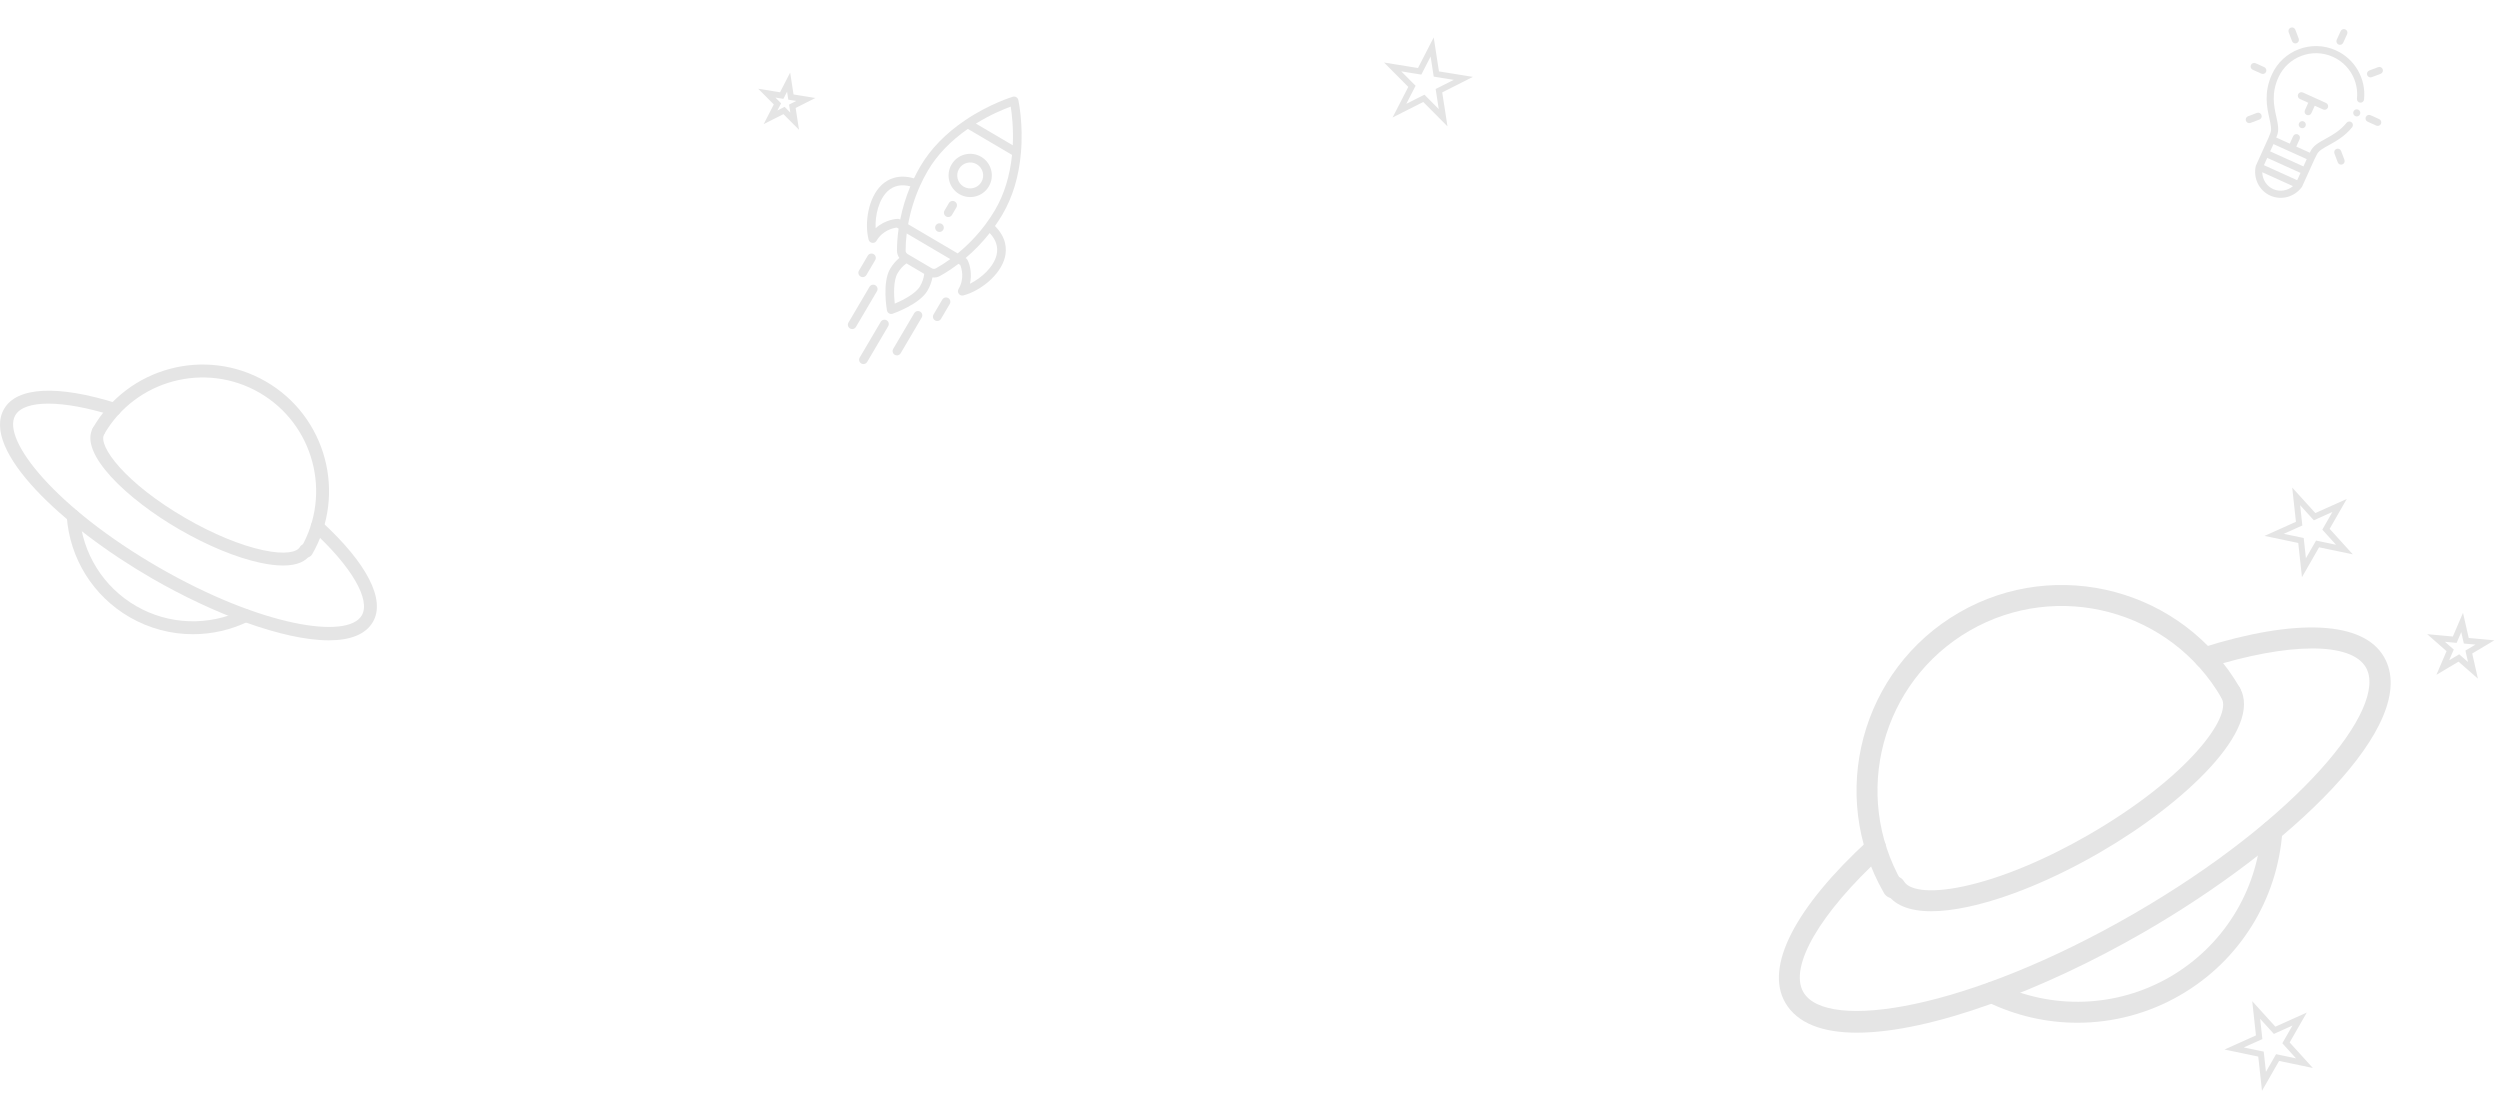 <svg width="1255" height="556" viewBox="0 0 1255 556" fill="none" xmlns="http://www.w3.org/2000/svg">
<path d="M472.722 112.401C471.688 111.792 470.357 112.136 469.748 113.171C469.14 114.203 469.485 115.534 470.518 116.144C471.552 116.751 472.882 116.406 473.492 115.373C474.099 114.339 473.755 113.009 472.722 112.401Z" fill="#E5E5E5"/>
<path d="M492.549 78.717C487.378 75.673 480.728 77.395 477.684 82.566C474.648 87.724 476.374 94.392 481.533 97.431C486.692 100.466 493.361 98.741 496.398 93.582C499.441 88.411 497.72 81.761 492.549 78.717ZM492.655 91.379C490.833 94.473 486.832 95.509 483.737 93.688C480.641 91.865 479.605 87.864 481.427 84.769C483.253 81.667 487.243 80.633 490.346 82.46C493.448 84.286 494.482 88.276 492.655 91.379Z" fill="#E5E5E5"/>
<path d="M510.174 48.775C509.654 48.469 509.033 48.392 508.453 48.565C507.982 48.705 496.783 52.09 484.561 60.329C474.767 66.926 467.192 74.702 462.049 83.441C460.896 85.399 459.809 87.44 458.805 89.528C450.896 87.266 445.724 89.956 442.729 92.717C435.833 99.074 433.89 111.99 436.045 120.31C436.265 121.16 436.976 121.794 437.846 121.916C438.134 121.956 438.421 121.938 438.691 121.868C439.238 121.726 439.721 121.373 440.019 120.867C443.147 115.552 448.423 114.468 450.182 114.251L451.109 114.797C450.553 118.619 450.273 122.35 450.28 125.906C450.284 127.192 450.719 128.442 451.48 129.491C449.698 130.948 448.1 132.823 446.84 134.964C442.83 141.776 445.146 155.248 445.246 155.818C445.357 156.444 445.736 156.99 446.283 157.313C446.781 157.606 447.374 157.687 447.929 157.543C447.984 157.529 448.039 157.513 448.093 157.494C448.64 157.305 461.544 152.792 465.554 145.98C466.813 143.84 467.677 141.533 468.086 139.268C469.448 139.434 470.736 139.164 471.805 138.575C474.916 136.856 478.042 134.802 481.114 132.46L482.041 133.006C482.705 134.649 484.318 139.788 481.189 145.102C480.744 145.859 480.798 146.81 481.327 147.511C481.855 148.212 482.754 148.526 483.605 148.306C491.925 146.151 502.274 138.184 504.486 129.07C505.446 125.112 505.289 119.284 499.472 113.467C500.81 111.576 502.067 109.635 503.22 107.676C508.364 98.938 511.487 88.541 512.502 76.777C513.774 62.092 511.298 50.657 511.192 50.178C511.062 49.589 510.693 49.081 510.174 48.775ZM439.574 114.571C439.243 107.914 441.241 99.997 445.674 95.91C448.636 93.179 452.442 92.386 457.005 93.539C454.759 98.899 453.048 104.49 451.9 110.223C451.864 110.212 451.362 109.834 450.618 109.858C450.312 109.867 444.441 110.111 439.574 114.571ZM461.811 143.776C459.669 147.415 453.283 150.695 449.159 152.427C448.672 147.98 448.441 140.805 450.583 137.167C451.782 135.129 453.341 133.416 455.049 132.236L463.955 137.479C463.752 139.544 463.011 141.738 461.811 143.776ZM469.706 134.772C469.138 135.086 468.374 135.039 467.715 134.652C464.291 132.637 462.952 131.848 462.531 131.601C461.761 131.147 459.871 130.035 455.697 127.578C455.036 127.188 454.625 126.543 454.623 125.895C454.618 123.099 454.802 120.18 455.169 117.187L477.054 130.069C474.615 131.844 472.153 133.421 469.706 134.772ZM500.266 128.046C498.844 133.905 492.891 139.494 486.91 142.435C487.943 138.122 487.138 133.18 485.643 130.444C485.297 129.809 484.764 129.582 484.729 129.548C489.185 125.761 493.242 121.552 496.839 116.988C500.062 120.418 501.215 124.131 500.266 128.046ZM499.478 105.473C498.074 107.858 496.508 110.216 494.824 112.482C490.774 117.927 486.045 122.875 480.756 127.209L455.874 112.563C457.096 105.834 459.128 99.298 461.923 93.115C463.087 90.541 464.389 88.027 465.792 85.644C470.407 77.803 477.161 70.766 485.868 64.704L508.043 77.758C506.969 88.312 504.094 97.632 499.478 105.473ZM508.408 72.932L489.91 62.044C497.271 57.484 503.994 54.75 507.384 53.515C507.949 57.079 508.821 64.284 508.408 72.932Z" fill="#E5E5E5"/>
<path d="M476.012 149.614C474.978 149.006 473.647 149.351 473.039 150.384L468.634 157.871C468.026 158.904 468.371 160.235 469.404 160.843C470.438 161.451 471.769 161.107 472.377 160.073L476.782 152.587C477.39 151.553 477.045 150.222 476.012 149.614Z" fill="#E5E5E5"/>
<path d="M438.586 127.583C437.553 126.975 436.222 127.319 435.613 128.353L431.206 135.838C430.597 136.871 430.942 138.202 431.975 138.811C433.008 139.419 434.339 139.075 434.948 138.041L439.356 130.556C439.964 129.523 439.62 128.192 438.586 127.583Z" fill="#E5E5E5"/>
<path d="M461.918 156.438C460.885 155.829 459.554 156.174 458.945 157.207L448.392 175.132C447.783 176.166 448.128 177.497 449.162 178.105C450.195 178.714 451.526 178.369 452.134 177.336L462.688 159.41C463.296 158.377 462.952 157.046 461.918 156.438Z" fill="#E5E5E5"/>
<path d="M445.101 160.792C444.068 160.184 442.737 160.528 442.128 161.562L431.575 179.487C430.966 180.52 431.311 181.851 432.344 182.46C433.377 183.068 434.709 182.724 435.317 181.69L445.871 163.765C446.479 162.731 446.135 161.4 445.101 160.792Z" fill="#E5E5E5"/>
<path d="M439.46 143.217C438.427 142.609 437.096 142.954 436.487 143.987L425.937 161.914C425.328 162.948 425.673 164.278 426.707 164.887C427.74 165.495 429.071 165.151 429.679 164.117L440.23 146.19C440.838 145.157 440.494 143.826 439.46 143.217Z" fill="#E5E5E5"/>
<path d="M479.33 101.172C478.297 100.564 476.966 100.908 476.357 101.942L474.155 105.684C473.546 106.718 473.891 108.049 474.924 108.657C475.958 109.265 477.289 108.921 477.897 107.887L480.1 104.145C480.709 103.112 480.364 101.781 479.33 101.172Z" fill="#E5E5E5"/>
<path d="M165.056 321.444C175.566 321.444 183.49 318.632 187.235 312.153C193.63 301.067 184.235 282.744 161.46 261.874C160.139 260.662 158.085 260.753 156.879 262.075C155.668 263.397 155.759 265.444 157.08 266.656C176.524 284.467 186.159 301.054 181.624 308.907C174.503 321.237 130.852 314.356 79.595 284.765C28.338 255.168 0.555 220.809 7.676 208.479C12.205 200.632 31.383 200.678 56.516 208.589C58.207 209.127 60.035 208.181 60.579 206.477C61.117 204.766 60.171 202.952 58.46 202.414C29.006 193.136 8.453 194.173 2.065 205.246C-9.811 225.824 31.474 264.472 76.356 290.383C107.106 308.136 142.191 321.444 165.056 321.444Z" fill="#E5E5E5"/>
<path d="M142.081 283.89C149.04 283.89 153.802 281.882 156.089 277.923C156.983 276.374 156.452 274.392 154.903 273.498C153.361 272.584 151.372 273.128 150.478 274.683C149.117 277.035 143.526 278.662 131.954 276.167C120.648 273.731 106.951 268.068 93.37 260.228C62.95 242.663 48.942 223.796 52.292 217.99C53.186 216.442 52.655 214.459 51.106 213.565C49.564 212.658 47.581 213.196 46.681 214.751C39.372 227.417 63.611 250.522 90.137 265.833C104.281 274.003 118.652 279.925 130.593 282.497C134.902 283.43 138.744 283.89 142.081 283.89Z" fill="#E5E5E5"/>
<path d="M153.879 279.893C155 279.893 156.089 279.31 156.691 278.273C174.198 247.944 163.773 209.023 133.444 191.51C103.115 173.977 64.188 184.415 46.674 214.751C45.78 216.299 46.312 218.282 47.86 219.176C49.408 220.076 51.391 219.539 52.285 217.99C68.01 190.758 102.966 181.396 130.204 197.114C157.437 212.846 166.799 247.795 151.08 275.027C150.186 276.575 150.718 278.558 152.266 279.452C152.778 279.75 153.329 279.893 153.879 279.893Z" fill="#E5E5E5"/>
<path d="M96.862 318.373C106.367 318.373 115.898 316.235 124.723 311.939C126.336 311.161 127.004 309.218 126.22 307.611C125.436 306.004 123.498 305.337 121.892 306.121C104.806 314.427 84.785 313.734 68.354 304.248C51.89 294.743 41.277 277.742 39.968 258.764C39.845 256.982 38.251 255.641 36.508 255.751C34.727 255.881 33.379 257.423 33.502 259.205C34.966 280.34 46.784 299.272 65.114 309.846C74.917 315.522 85.874 318.373 96.862 318.373Z" fill="#E5E5E5"/>
<path fill-rule="evenodd" clip-rule="evenodd" d="M1184.78 51.54C1183.8 51.436 1183.09 50.556 1183.19 49.574C1184.13 40.68 1179.29 32.228 1171.13 28.542C1160.73 23.84 1148.45 28.474 1143.75 38.874C1140.11 46.911 1141.54 53.34 1142.69 58.507C1143.52 62.264 1144.24 65.51 1142.92 68.451C1142.83 68.644 1142.74 68.837 1142.66 69.029L1149.47 72.108L1151.16 68.364C1151.57 67.464 1152.63 67.065 1153.53 67.472C1154.43 67.879 1154.83 68.938 1154.42 69.838L1152.73 73.581L1159.54 76.66C1159.63 76.472 1159.72 76.281 1159.81 76.088C1161.14 73.147 1164.05 71.545 1167.42 69.689C1170.84 67.811 1174.71 65.681 1177.98 61.645C1178.6 60.877 1179.72 60.759 1180.49 61.38C1181.26 62.001 1181.38 63.128 1180.76 63.895C1177.05 68.476 1172.67 70.886 1169.15 72.823C1166.22 74.434 1163.9 75.706 1163.07 77.561C1162.71 78.341 1162.34 79.088 1161.94 79.785L1155.71 93.568C1155.69 93.612 1155.67 93.653 1155.65 93.694C1155.64 93.704 1155.64 93.715 1155.63 93.725C1155.6 93.782 1155.56 93.837 1155.52 93.89L1155.52 93.891C1153.76 96.289 1151.22 98.048 1148.37 98.842C1145.47 99.652 1142.37 99.419 1139.64 98.187C1136.92 96.955 1134.7 94.782 1133.39 92.068C1132.1 89.406 1131.74 86.337 1132.38 83.427C1132.38 83.427 1132.38 83.426 1132.38 83.425C1132.39 83.362 1132.41 83.299 1132.43 83.236C1132.44 83.225 1132.44 83.214 1132.44 83.204C1132.46 83.159 1132.48 83.115 1132.5 83.071L1138.73 69.289C1138.99 68.534 1139.3 67.757 1139.66 66.977C1140.49 65.122 1139.92 62.545 1139.2 59.282C1138 53.897 1136.36 46.523 1140.49 37.4C1146 25.204 1160.41 19.769 1172.61 25.283C1182.17 29.607 1187.85 39.519 1186.75 49.95C1186.65 50.932 1185.76 51.644 1184.78 51.54ZM1141.12 94.928C1144.43 96.426 1148.32 95.773 1151.08 93.437L1135.65 86.46C1135.72 90.076 1137.8 93.43 1141.12 94.928ZM1136.49 82.915L1153.19 90.464L1154.85 86.801L1138.15 79.251L1136.49 82.915ZM1139.62 75.992L1156.32 83.542L1157.98 79.878L1141.28 72.329L1139.62 75.992Z" fill="#E5E5E5"/>
<path fill-rule="evenodd" clip-rule="evenodd" d="M1173.93 22.359C1173.03 21.952 1172.63 20.893 1173.03 19.993L1175 15.651C1175.4 14.751 1176.46 14.352 1177.36 14.759C1178.26 15.166 1178.66 16.225 1178.26 17.125L1176.29 21.466C1175.89 22.367 1174.83 22.766 1173.93 22.359Z" fill="#E5E5E5"/>
<path fill-rule="evenodd" clip-rule="evenodd" d="M1192.88 63.052L1188.54 61.089C1187.64 60.682 1187.24 59.623 1187.65 58.723C1188.05 57.823 1189.11 57.423 1190.01 57.83L1194.35 59.793C1195.25 60.2 1195.65 61.259 1195.25 62.159C1194.84 63.059 1193.78 63.459 1192.88 63.052Z" fill="#E5E5E5"/>
<path fill-rule="evenodd" clip-rule="evenodd" d="M1153.66 47.319C1154.06 46.419 1155.12 46.02 1156.02 46.427L1167.68 51.7C1168.58 52.107 1168.98 53.166 1168.58 54.066C1168.17 54.966 1167.11 55.365 1166.21 54.959L1162.01 53.059L1160.32 56.802C1159.91 57.702 1158.85 58.102 1157.95 57.695C1157.05 57.288 1156.65 56.229 1157.06 55.329L1158.75 51.585L1154.55 49.686C1153.65 49.279 1153.25 48.219 1153.66 47.319Z" fill="#E5E5E5"/>
<path fill-rule="evenodd" clip-rule="evenodd" d="M1190.62 38.742C1190.16 38.916 1189.67 38.887 1189.25 38.698C1188.84 38.51 1188.49 38.162 1188.32 37.7C1187.97 36.776 1188.44 35.744 1189.36 35.396L1193.82 33.714C1194.74 33.365 1195.77 33.832 1196.12 34.756C1196.47 35.679 1196 36.711 1195.08 37.06L1190.62 38.742Z" fill="#E5E5E5"/>
<path fill-rule="evenodd" clip-rule="evenodd" d="M1174.5 82.506C1174.08 82.318 1173.74 81.97 1173.56 81.508L1171.88 77.05C1171.53 76.126 1172 75.095 1172.92 74.746C1173.85 74.397 1174.88 74.864 1175.23 75.788L1176.91 80.246C1177.26 81.17 1176.79 82.202 1175.87 82.55C1175.4 82.724 1174.92 82.695 1174.5 82.506Z" fill="#E5E5E5"/>
<path fill-rule="evenodd" clip-rule="evenodd" d="M1151.54 21.644C1151.12 21.456 1150.77 21.108 1150.6 20.646L1148.92 16.188C1148.57 15.264 1149.04 14.232 1149.96 13.883C1150.88 13.534 1151.91 14.001 1152.26 14.925L1153.95 19.383C1154.29 20.307 1153.83 21.339 1152.9 21.688C1152.44 21.862 1151.95 21.833 1151.54 21.644Z" fill="#E5E5E5"/>
<path fill-rule="evenodd" clip-rule="evenodd" d="M1135.26 57.717C1135.61 58.641 1135.14 59.673 1134.22 60.022L1129.76 61.703C1129.3 61.878 1128.81 61.848 1128.39 61.66C1127.97 61.471 1127.63 61.124 1127.46 60.661C1127.11 59.738 1127.57 58.706 1128.5 58.357L1132.96 56.675C1133.88 56.327 1134.91 56.793 1135.26 57.717Z" fill="#E5E5E5"/>
<path fill-rule="evenodd" clip-rule="evenodd" d="M1135.2 36.971L1130.86 35.008C1129.96 34.601 1129.56 33.542 1129.96 32.642C1130.37 31.742 1131.43 31.342 1132.33 31.749L1136.67 33.712C1137.57 34.119 1137.97 35.178 1137.56 36.078C1137.16 36.978 1136.1 37.378 1135.2 36.971Z" fill="#E5E5E5"/>
<path fill-rule="evenodd" clip-rule="evenodd" d="M1156.48 60.954C1157.37 61.36 1157.78 62.422 1157.37 63.32C1156.96 64.218 1155.9 64.618 1155 64.213C1154.11 63.807 1153.7 62.744 1154.11 61.846C1154.52 60.949 1155.58 60.548 1156.48 60.954Z" fill="#E5E5E5"/>
<path fill-rule="evenodd" clip-rule="evenodd" d="M1181.46 55.928C1181.87 55.03 1182.93 54.629 1183.83 55.035C1184.73 55.441 1185.13 56.504 1184.72 57.401C1184.32 58.298 1183.25 58.7 1182.36 58.294C1181.46 57.888 1181.06 56.825 1181.46 55.928Z" fill="#E5E5E5"/>
<path d="M932.189 518.405C915.129 518.405 902.266 513.841 896.187 503.323C885.806 485.327 901.056 455.583 938.026 421.705C940.172 419.738 943.506 419.886 945.462 422.031C947.429 424.177 947.282 427.5 945.136 429.467C913.572 458.381 897.932 485.306 905.295 498.054C916.854 518.069 987.712 506.899 1070.92 458.864C1154.12 410.819 1199.22 355.044 1187.67 335.028C1180.31 322.291 1149.18 322.365 1108.38 335.207C1105.64 336.08 1102.67 334.545 1101.79 331.778C1100.91 329.002 1102.45 326.057 1105.23 325.184C1153.04 310.122 1186.4 311.805 1196.77 329.78C1216.05 363.184 1149.03 425.923 1076.18 467.983C1026.26 496.802 969.306 518.405 932.189 518.405Z" fill="#E5E5E5"/>
<path d="M969.485 457.444C958.189 457.444 950.458 454.184 946.745 447.758C945.294 445.244 946.156 442.025 948.67 440.574C951.173 439.091 954.402 439.974 955.854 442.499C958.063 446.317 967.139 448.957 985.924 444.907C1004.28 440.953 1026.51 431.76 1048.56 419.034C1097.94 390.52 1120.68 359.892 1115.24 350.468C1113.79 347.955 1114.65 344.736 1117.16 343.285C1119.67 341.812 1122.89 342.685 1124.35 345.21C1136.21 365.772 1096.87 403.278 1053.81 428.132C1030.85 441.394 1007.52 451.008 988.133 455.183C981.138 456.698 974.901 457.444 969.485 457.444Z" fill="#E5E5E5"/>
<path d="M950.332 450.955C948.513 450.955 946.746 450.009 945.767 448.326C917.348 399.092 934.271 335.912 983.505 307.483C1032.74 279.022 1095.93 295.966 1124.36 345.21C1125.81 347.724 1124.95 350.942 1122.43 352.393C1119.92 353.855 1116.7 352.982 1115.25 350.469C1089.72 306.263 1032.98 291.064 988.764 316.58C944.558 342.118 929.36 398.85 954.876 443.056C956.327 445.57 955.465 448.789 952.951 450.24C952.12 450.724 951.226 450.955 950.332 450.955Z" fill="#E5E5E5"/>
<path d="M1042.89 513.42C1027.46 513.42 1011.99 509.949 997.662 502.976C995.043 501.714 993.96 498.559 995.232 495.95C996.505 493.342 999.65 492.258 1002.26 493.531C1029.99 507.015 1062.49 505.889 1089.17 490.491C1115.89 475.062 1133.12 447.463 1135.24 416.657C1135.44 413.764 1138.03 411.587 1140.86 411.766C1143.75 411.976 1145.94 414.48 1145.74 417.372C1143.36 451.681 1124.18 482.414 1094.43 499.579C1078.51 508.792 1060.73 513.42 1042.89 513.42Z" fill="#E5E5E5"/>
<path d="M1152.68 249.185L1161.2 258.57L1161.93 259.377L1162.92 258.93L1174.48 253.734L1168.18 264.73L1167.64 265.676L1168.37 266.483L1176.89 275.868L1164.48 273.279L1163.42 273.057L1162.88 274.003L1156.58 284.999L1155.21 272.403L1155.09 271.319L1154.02 271.096L1141.62 268.508L1153.18 263.312L1154.17 262.865L1154.05 261.781L1152.68 249.185Z" stroke="#E5E5E5" stroke-width="3"/>
<path d="M1132.61 507.019L1141.13 516.404L1141.86 517.211L1142.85 516.764L1154.41 511.568L1148.11 522.565L1147.57 523.51L1148.3 524.318L1156.82 533.702L1144.41 531.114L1143.35 530.891L1142.8 531.837L1136.51 542.833L1135.14 530.237L1135.02 529.153L1133.95 528.931L1121.55 526.342L1133.11 521.146L1134.1 520.699L1133.98 519.615L1132.61 507.019Z" stroke="#E5E5E5" stroke-width="3"/>
<path d="M1235.99 312.48L1237.83 320.594L1238.07 321.657L1239.15 321.756L1247.44 322.516L1240.29 326.771L1239.35 327.328L1239.59 328.391L1241.43 336.504L1235.17 331.02L1234.35 330.302L1233.42 330.859L1226.27 335.114L1229.55 327.47L1229.98 326.469L1229.16 325.75L1222.91 320.266L1231.19 321.026L1232.28 321.126L1232.71 320.124L1235.99 312.48Z" stroke="#E5E5E5" stroke-width="3"/>
<path d="M718.942 23.584L713.167 34.827L712.669 35.796L711.594 35.622L699.116 33.605L708.025 42.571L708.793 43.344L708.295 44.313L702.52 55.556L713.8 49.855L714.773 49.364L715.541 50.137L724.449 59.103L722.513 46.613L722.346 45.536L723.318 45.044L734.599 39.343L722.122 37.325L721.046 37.151L720.879 36.074L718.942 23.584Z" stroke="#E5E5E5" stroke-width="3"/>
<path d="M395.882 41.233L392.917 47.005L392.42 47.974L391.344 47.8L384.938 46.764L389.511 51.368L390.279 52.141L389.781 53.111L386.817 58.883L392.608 55.956L393.581 55.464L394.349 56.237L398.923 60.841L397.928 54.428L397.761 53.351L398.734 52.859L404.526 49.932L398.12 48.896L397.044 48.722L396.877 47.645L395.882 41.233Z" stroke="#E5E5E5" stroke-width="3"/>
</svg>
